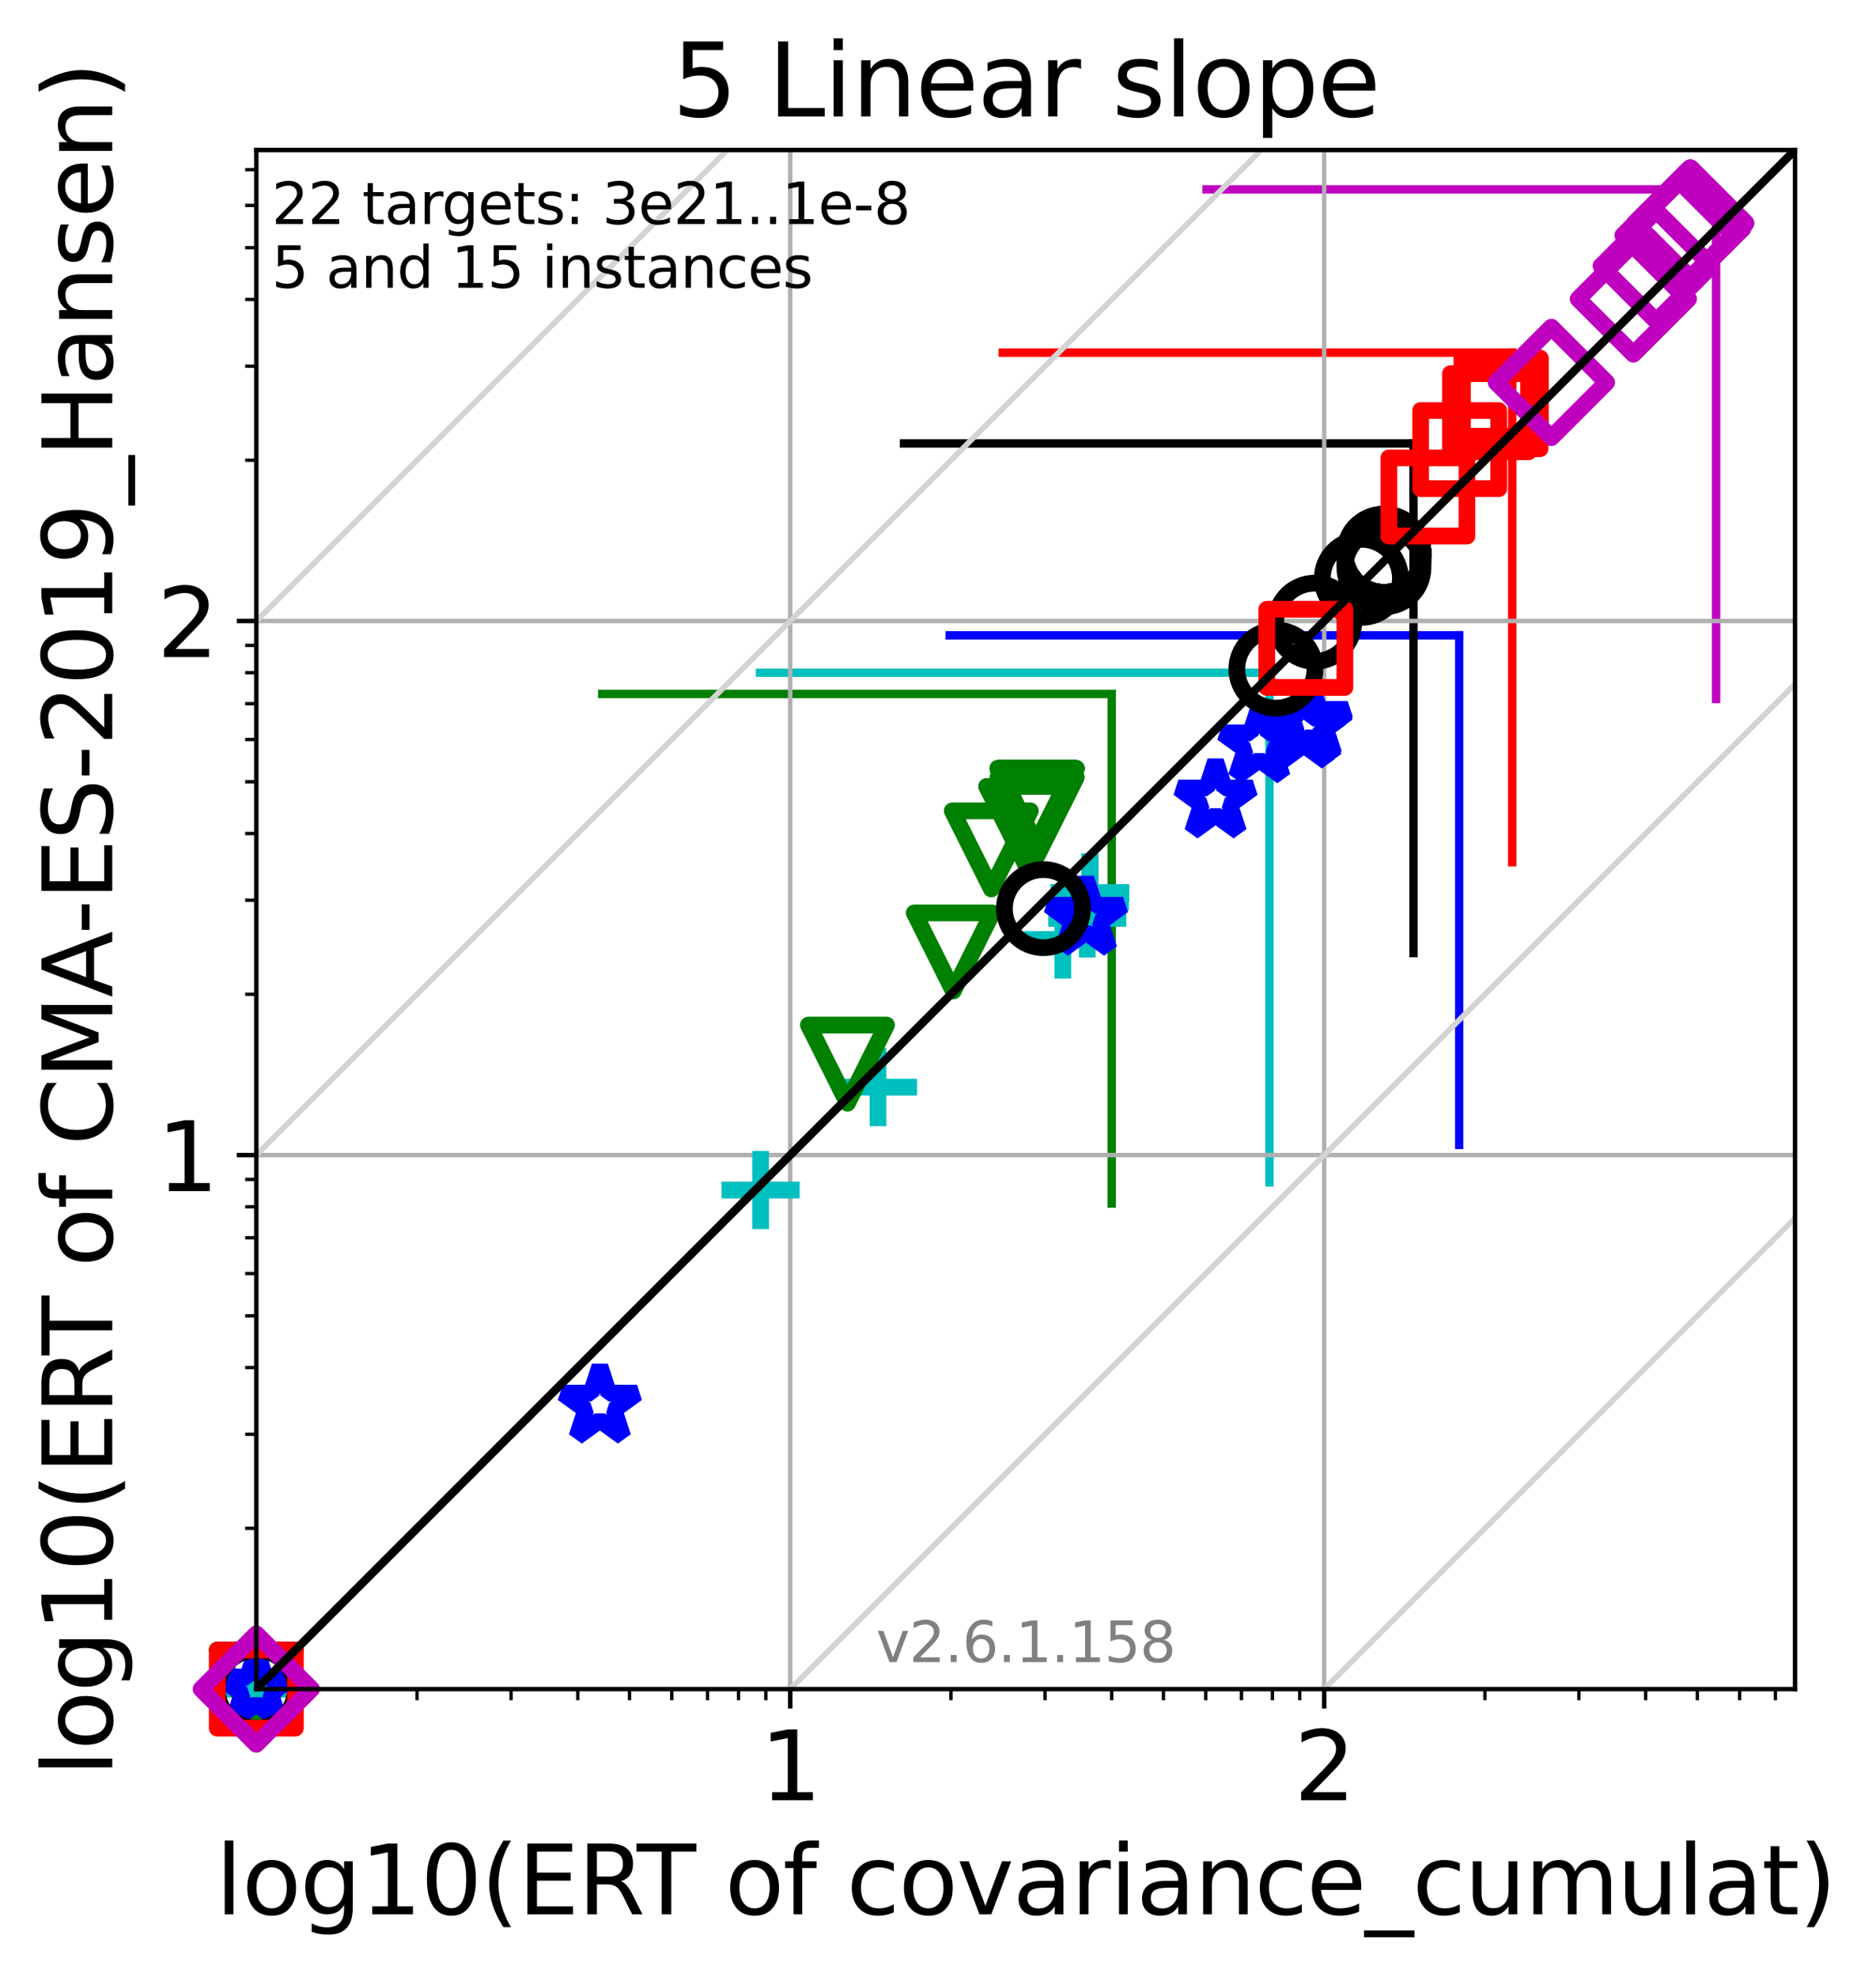 <?xml version="1.0" encoding="utf-8" standalone="no"?>
<!DOCTYPE svg PUBLIC "-//W3C//DTD SVG 1.1//EN"
  "http://www.w3.org/Graphics/SVG/1.1/DTD/svg11.dtd">
<svg xmlns:xlink="http://www.w3.org/1999/xlink" width="336.247pt" height="354.256pt" viewBox="0 0 336.247 354.256" xmlns="http://www.w3.org/2000/svg" version="1.1">
 <defs>
  <style type="text/css">*{stroke-linejoin: round; stroke-linecap: butt}</style>
 </defs>
 <g id="figure_1">
  <g id="patch_1">
   <path d="M 0 354.256 
L 336.247 354.256 
L 336.247 0 
L 0 0 
z
" style="fill: #ffffff"/>
  </g>
  <g id="axes_1">
   <g id="patch_2">
    <path d="M 45.942 302.677 
L 321.742 302.677 
L 321.742 26.877 
L 45.942 26.877 
z
" style="fill: #ffffff"/>
   </g>
   <g id="line2d_1">
    <path d="M 227.543 211.873 
L 227.543 120.553 
" clip-path="url(#p3254b3d21b)" style="fill: none; stroke: #00bfbf; stroke-width: 1.5; stroke-linecap: square"/>
   </g>
   <g id="line2d_2">
    <path d="M 136.223 120.553 
L 227.543 120.553 
" clip-path="url(#p3254b3d21b)" style="fill: none; stroke: #00bfbf; stroke-width: 1.5; stroke-linecap: square"/>
   </g>
   <g id="line2d_3">
    <path d="M 199.258 215.679 
L 199.258 124.359 
" clip-path="url(#p3254b3d21b)" style="fill: none; stroke: #008000; stroke-width: 1.5; stroke-linecap: square"/>
   </g>
   <g id="line2d_4">
    <path d="M 107.938 124.359 
L 199.258 124.359 
" clip-path="url(#p3254b3d21b)" style="fill: none; stroke: #008000; stroke-width: 1.5; stroke-linecap: square"/>
   </g>
   <g id="line2d_5">
    <path d="M 261.538 205.171 
L 261.538 113.85 
" clip-path="url(#p3254b3d21b)" style="fill: none; stroke: #0000ff; stroke-width: 1.5; stroke-linecap: square"/>
   </g>
   <g id="line2d_6">
    <path d="M 170.218 113.85 
L 261.538 113.85 
" clip-path="url(#p3254b3d21b)" style="fill: none; stroke: #0000ff; stroke-width: 1.5; stroke-linecap: square"/>
   </g>
   <g id="line2d_7">
    <path d="M 253.352 170.785 
L 253.352 79.465 
" clip-path="url(#p3254b3d21b)" style="fill: none; stroke: #000000; stroke-width: 1.5; stroke-linecap: square"/>
   </g>
   <g id="line2d_8">
    <path d="M 162.032 79.465 
L 253.352 79.465 
" clip-path="url(#p3254b3d21b)" style="fill: none; stroke: #000000; stroke-width: 1.5; stroke-linecap: square"/>
   </g>
   <g id="line2d_9">
    <path d="M 271.044 154.517 
L 271.044 63.197 
" clip-path="url(#p3254b3d21b)" style="fill: none; stroke: #ff0000; stroke-width: 1.5; stroke-linecap: square"/>
   </g>
   <g id="line2d_10">
    <path d="M 179.724 63.197 
L 271.044 63.197 
" clip-path="url(#p3254b3d21b)" style="fill: none; stroke: #ff0000; stroke-width: 1.5; stroke-linecap: square"/>
   </g>
   <g id="line2d_11">
    <path d="M 307.584 125.254 
L 307.584 33.934 
" clip-path="url(#p3254b3d21b)" style="fill: none; stroke: #bf00bf; stroke-width: 1.5; stroke-linecap: square"/>
   </g>
   <g id="line2d_12">
    <path d="M 216.263 33.934 
L 307.584 33.934 
" clip-path="url(#p3254b3d21b)" style="fill: none; stroke: #bf00bf; stroke-width: 1.5; stroke-linecap: square"/>
   </g>
   <g id="matplotlib.axis_1">
    <g id="xtick_1">
     <g id="line2d_13">
      <path d="M 141.641 302.677 
L 141.641 26.877 
" clip-path="url(#p3254b3d21b)" style="fill: none; stroke: #b0b0b0; stroke-width: 0.8; stroke-linecap: square"/>
     </g>
     <g id="line2d_14">
      <defs>
       <path id="m3e1d5e0144" d="M 0 0 
L 0 3.5 
" style="stroke: #000000; stroke-width: 0.8"/>
      </defs>
      <g>
       <use xlink:href="#m3e1d5e0144" x="141.641" y="302.677" style="stroke: #000000; stroke-width: 0.8"/>
      </g>
     </g>
     <g id="text_1">
      <!-- 1 -->
      <g transform="translate(136.233 322.595)scale(0.17 -0.17)">
       <defs>
        <path id="DejaVuSans-31" d="M 794 531 
L 1825 531 
L 1825 4091 
L 703 3866 
L 703 4441 
L 1819 4666 
L 2450 4666 
L 2450 531 
L 3481 531 
L 3481 0 
L 794 0 
L 794 531 
z
" transform="scale(0.016)"/>
       </defs>
       <use xlink:href="#DejaVuSans-31"/>
      </g>
     </g>
    </g>
    <g id="xtick_2">
     <g id="line2d_15">
      <path d="M 237.34 302.677 
L 237.34 26.877 
" clip-path="url(#p3254b3d21b)" style="fill: none; stroke: #b0b0b0; stroke-width: 0.8; stroke-linecap: square"/>
     </g>
     <g id="line2d_16">
      <g>
       <use xlink:href="#m3e1d5e0144" x="237.34" y="302.677" style="stroke: #000000; stroke-width: 0.8"/>
      </g>
     </g>
     <g id="text_2">
      <!-- 2 -->
      <g transform="translate(231.932 322.595)scale(0.17 -0.17)">
       <defs>
        <path id="DejaVuSans-32" d="M 1228 531 
L 3431 531 
L 3431 0 
L 469 0 
L 469 531 
Q 828 903 1448 1529 
Q 2069 2156 2228 2338 
Q 2531 2678 2651 2914 
Q 2772 3150 2772 3378 
Q 2772 3750 2511 3984 
Q 2250 4219 1831 4219 
Q 1534 4219 1204 4116 
Q 875 4013 500 3803 
L 500 4441 
Q 881 4594 1212 4672 
Q 1544 4750 1819 4750 
Q 2544 4750 2975 4387 
Q 3406 4025 3406 3419 
Q 3406 3131 3298 2873 
Q 3191 2616 2906 2266 
Q 2828 2175 2409 1742 
Q 1991 1309 1228 531 
z
" transform="scale(0.016)"/>
       </defs>
       <use xlink:href="#DejaVuSans-32"/>
      </g>
     </g>
    </g>
    <g id="xtick_3">
     <g id="line2d_17">
      <defs>
       <path id="mbfa989ca8d" d="M 0 0 
L 0 2 
" style="stroke: #000000; stroke-width: 0.6"/>
      </defs>
      <g>
       <use xlink:href="#mbfa989ca8d" x="74.75" y="302.677" style="stroke: #000000; stroke-width: 0.6"/>
      </g>
     </g>
    </g>
    <g id="xtick_4">
     <g id="line2d_18">
      <g>
       <use xlink:href="#mbfa989ca8d" x="91.602" y="302.677" style="stroke: #000000; stroke-width: 0.6"/>
      </g>
     </g>
    </g>
    <g id="xtick_5">
     <g id="line2d_19">
      <g>
       <use xlink:href="#mbfa989ca8d" x="103.559" y="302.677" style="stroke: #000000; stroke-width: 0.6"/>
      </g>
     </g>
    </g>
    <g id="xtick_6">
     <g id="line2d_20">
      <g>
       <use xlink:href="#mbfa989ca8d" x="112.833" y="302.677" style="stroke: #000000; stroke-width: 0.6"/>
      </g>
     </g>
    </g>
    <g id="xtick_7">
     <g id="line2d_21">
      <g>
       <use xlink:href="#mbfa989ca8d" x="120.41" y="302.677" style="stroke: #000000; stroke-width: 0.6"/>
      </g>
     </g>
    </g>
    <g id="xtick_8">
     <g id="line2d_22">
      <g>
       <use xlink:href="#mbfa989ca8d" x="126.817" y="302.677" style="stroke: #000000; stroke-width: 0.6"/>
      </g>
     </g>
    </g>
    <g id="xtick_9">
     <g id="line2d_23">
      <g>
       <use xlink:href="#mbfa989ca8d" x="132.367" y="302.677" style="stroke: #000000; stroke-width: 0.6"/>
      </g>
     </g>
    </g>
    <g id="xtick_10">
     <g id="line2d_24">
      <g>
       <use xlink:href="#mbfa989ca8d" x="137.262" y="302.677" style="stroke: #000000; stroke-width: 0.6"/>
      </g>
     </g>
    </g>
    <g id="xtick_11">
     <g id="line2d_25">
      <g>
       <use xlink:href="#mbfa989ca8d" x="170.449" y="302.677" style="stroke: #000000; stroke-width: 0.6"/>
      </g>
     </g>
    </g>
    <g id="xtick_12">
     <g id="line2d_26">
      <g>
       <use xlink:href="#mbfa989ca8d" x="187.301" y="302.677" style="stroke: #000000; stroke-width: 0.6"/>
      </g>
     </g>
    </g>
    <g id="xtick_13">
     <g id="line2d_27">
      <g>
       <use xlink:href="#mbfa989ca8d" x="199.258" y="302.677" style="stroke: #000000; stroke-width: 0.6"/>
      </g>
     </g>
    </g>
    <g id="xtick_14">
     <g id="line2d_28">
      <g>
       <use xlink:href="#mbfa989ca8d" x="208.532" y="302.677" style="stroke: #000000; stroke-width: 0.6"/>
      </g>
     </g>
    </g>
    <g id="xtick_15">
     <g id="line2d_29">
      <g>
       <use xlink:href="#mbfa989ca8d" x="216.11" y="302.677" style="stroke: #000000; stroke-width: 0.6"/>
      </g>
     </g>
    </g>
    <g id="xtick_16">
     <g id="line2d_30">
      <g>
       <use xlink:href="#mbfa989ca8d" x="222.516" y="302.677" style="stroke: #000000; stroke-width: 0.6"/>
      </g>
     </g>
    </g>
    <g id="xtick_17">
     <g id="line2d_31">
      <g>
       <use xlink:href="#mbfa989ca8d" x="228.066" y="302.677" style="stroke: #000000; stroke-width: 0.6"/>
      </g>
     </g>
    </g>
    <g id="xtick_18">
     <g id="line2d_32">
      <g>
       <use xlink:href="#mbfa989ca8d" x="232.961" y="302.677" style="stroke: #000000; stroke-width: 0.6"/>
      </g>
     </g>
    </g>
    <g id="xtick_19">
     <g id="line2d_33">
      <g>
       <use xlink:href="#mbfa989ca8d" x="266.149" y="302.677" style="stroke: #000000; stroke-width: 0.6"/>
      </g>
     </g>
    </g>
    <g id="xtick_20">
     <g id="line2d_34">
      <g>
       <use xlink:href="#mbfa989ca8d" x="283" y="302.677" style="stroke: #000000; stroke-width: 0.6"/>
      </g>
     </g>
    </g>
    <g id="xtick_21">
     <g id="line2d_35">
      <g>
       <use xlink:href="#mbfa989ca8d" x="294.957" y="302.677" style="stroke: #000000; stroke-width: 0.6"/>
      </g>
     </g>
    </g>
    <g id="xtick_22">
     <g id="line2d_36">
      <g>
       <use xlink:href="#mbfa989ca8d" x="304.231" y="302.677" style="stroke: #000000; stroke-width: 0.6"/>
      </g>
     </g>
    </g>
    <g id="xtick_23">
     <g id="line2d_37">
      <g>
       <use xlink:href="#mbfa989ca8d" x="311.809" y="302.677" style="stroke: #000000; stroke-width: 0.6"/>
      </g>
     </g>
    </g>
    <g id="xtick_24">
     <g id="line2d_38">
      <g>
       <use xlink:href="#mbfa989ca8d" x="318.216" y="302.677" style="stroke: #000000; stroke-width: 0.6"/>
      </g>
     </g>
    </g>
    <g id="text_3">
     <!-- log10(ERT of covariance_cumulat) -->
     <g transform="translate(38.637 343.047)scale(0.17 -0.17)">
      <defs>
       <path id="DejaVuSans-6c" d="M 603 4863 
L 1178 4863 
L 1178 0 
L 603 0 
L 603 4863 
z
" transform="scale(0.016)"/>
       <path id="DejaVuSans-6f" d="M 1959 3097 
Q 1497 3097 1228 2736 
Q 959 2375 959 1747 
Q 959 1119 1226 758 
Q 1494 397 1959 397 
Q 2419 397 2687 759 
Q 2956 1122 2956 1747 
Q 2956 2369 2687 2733 
Q 2419 3097 1959 3097 
z
M 1959 3584 
Q 2709 3584 3137 3096 
Q 3566 2609 3566 1747 
Q 3566 888 3137 398 
Q 2709 -91 1959 -91 
Q 1206 -91 779 398 
Q 353 888 353 1747 
Q 353 2609 779 3096 
Q 1206 3584 1959 3584 
z
" transform="scale(0.016)"/>
       <path id="DejaVuSans-67" d="M 2906 1791 
Q 2906 2416 2648 2759 
Q 2391 3103 1925 3103 
Q 1463 3103 1205 2759 
Q 947 2416 947 1791 
Q 947 1169 1205 825 
Q 1463 481 1925 481 
Q 2391 481 2648 825 
Q 2906 1169 2906 1791 
z
M 3481 434 
Q 3481 -459 3084 -895 
Q 2688 -1331 1869 -1331 
Q 1566 -1331 1297 -1286 
Q 1028 -1241 775 -1147 
L 775 -588 
Q 1028 -725 1275 -790 
Q 1522 -856 1778 -856 
Q 2344 -856 2625 -561 
Q 2906 -266 2906 331 
L 2906 616 
Q 2728 306 2450 153 
Q 2172 0 1784 0 
Q 1141 0 747 490 
Q 353 981 353 1791 
Q 353 2603 747 3093 
Q 1141 3584 1784 3584 
Q 2172 3584 2450 3431 
Q 2728 3278 2906 2969 
L 2906 3500 
L 3481 3500 
L 3481 434 
z
" transform="scale(0.016)"/>
       <path id="DejaVuSans-30" d="M 2034 4250 
Q 1547 4250 1301 3770 
Q 1056 3291 1056 2328 
Q 1056 1369 1301 889 
Q 1547 409 2034 409 
Q 2525 409 2770 889 
Q 3016 1369 3016 2328 
Q 3016 3291 2770 3770 
Q 2525 4250 2034 4250 
z
M 2034 4750 
Q 2819 4750 3233 4129 
Q 3647 3509 3647 2328 
Q 3647 1150 3233 529 
Q 2819 -91 2034 -91 
Q 1250 -91 836 529 
Q 422 1150 422 2328 
Q 422 3509 836 4129 
Q 1250 4750 2034 4750 
z
" transform="scale(0.016)"/>
       <path id="DejaVuSans-28" d="M 1984 4856 
Q 1566 4138 1362 3434 
Q 1159 2731 1159 2009 
Q 1159 1288 1364 580 
Q 1569 -128 1984 -844 
L 1484 -844 
Q 1016 -109 783 600 
Q 550 1309 550 2009 
Q 550 2706 781 3412 
Q 1013 4119 1484 4856 
L 1984 4856 
z
" transform="scale(0.016)"/>
       <path id="DejaVuSans-45" d="M 628 4666 
L 3578 4666 
L 3578 4134 
L 1259 4134 
L 1259 2753 
L 3481 2753 
L 3481 2222 
L 1259 2222 
L 1259 531 
L 3634 531 
L 3634 0 
L 628 0 
L 628 4666 
z
" transform="scale(0.016)"/>
       <path id="DejaVuSans-52" d="M 2841 2188 
Q 3044 2119 3236 1894 
Q 3428 1669 3622 1275 
L 4263 0 
L 3584 0 
L 2988 1197 
Q 2756 1666 2539 1819 
Q 2322 1972 1947 1972 
L 1259 1972 
L 1259 0 
L 628 0 
L 628 4666 
L 2053 4666 
Q 2853 4666 3247 4331 
Q 3641 3997 3641 3322 
Q 3641 2881 3436 2590 
Q 3231 2300 2841 2188 
z
M 1259 4147 
L 1259 2491 
L 2053 2491 
Q 2509 2491 2742 2702 
Q 2975 2913 2975 3322 
Q 2975 3731 2742 3939 
Q 2509 4147 2053 4147 
L 1259 4147 
z
" transform="scale(0.016)"/>
       <path id="DejaVuSans-54" d="M -19 4666 
L 3928 4666 
L 3928 4134 
L 2272 4134 
L 2272 0 
L 1638 0 
L 1638 4134 
L -19 4134 
L -19 4666 
z
" transform="scale(0.016)"/>
       <path id="DejaVuSans-20" transform="scale(0.016)"/>
       <path id="DejaVuSans-66" d="M 2375 4863 
L 2375 4384 
L 1825 4384 
Q 1516 4384 1395 4259 
Q 1275 4134 1275 3809 
L 1275 3500 
L 2222 3500 
L 2222 3053 
L 1275 3053 
L 1275 0 
L 697 0 
L 697 3053 
L 147 3053 
L 147 3500 
L 697 3500 
L 697 3744 
Q 697 4328 969 4595 
Q 1241 4863 1831 4863 
L 2375 4863 
z
" transform="scale(0.016)"/>
       <path id="DejaVuSans-63" d="M 3122 3366 
L 3122 2828 
Q 2878 2963 2633 3030 
Q 2388 3097 2138 3097 
Q 1578 3097 1268 2742 
Q 959 2388 959 1747 
Q 959 1106 1268 751 
Q 1578 397 2138 397 
Q 2388 397 2633 464 
Q 2878 531 3122 666 
L 3122 134 
Q 2881 22 2623 -34 
Q 2366 -91 2075 -91 
Q 1284 -91 818 406 
Q 353 903 353 1747 
Q 353 2603 823 3093 
Q 1294 3584 2113 3584 
Q 2378 3584 2631 3529 
Q 2884 3475 3122 3366 
z
" transform="scale(0.016)"/>
       <path id="DejaVuSans-76" d="M 191 3500 
L 800 3500 
L 1894 563 
L 2988 3500 
L 3597 3500 
L 2284 0 
L 1503 0 
L 191 3500 
z
" transform="scale(0.016)"/>
       <path id="DejaVuSans-61" d="M 2194 1759 
Q 1497 1759 1228 1600 
Q 959 1441 959 1056 
Q 959 750 1161 570 
Q 1363 391 1709 391 
Q 2188 391 2477 730 
Q 2766 1069 2766 1631 
L 2766 1759 
L 2194 1759 
z
M 3341 1997 
L 3341 0 
L 2766 0 
L 2766 531 
Q 2569 213 2275 61 
Q 1981 -91 1556 -91 
Q 1019 -91 701 211 
Q 384 513 384 1019 
Q 384 1609 779 1909 
Q 1175 2209 1959 2209 
L 2766 2209 
L 2766 2266 
Q 2766 2663 2505 2880 
Q 2244 3097 1772 3097 
Q 1472 3097 1187 3025 
Q 903 2953 641 2809 
L 641 3341 
Q 956 3463 1253 3523 
Q 1550 3584 1831 3584 
Q 2591 3584 2966 3190 
Q 3341 2797 3341 1997 
z
" transform="scale(0.016)"/>
       <path id="DejaVuSans-72" d="M 2631 2963 
Q 2534 3019 2420 3045 
Q 2306 3072 2169 3072 
Q 1681 3072 1420 2755 
Q 1159 2438 1159 1844 
L 1159 0 
L 581 0 
L 581 3500 
L 1159 3500 
L 1159 2956 
Q 1341 3275 1631 3429 
Q 1922 3584 2338 3584 
Q 2397 3584 2469 3576 
Q 2541 3569 2628 3553 
L 2631 2963 
z
" transform="scale(0.016)"/>
       <path id="DejaVuSans-69" d="M 603 3500 
L 1178 3500 
L 1178 0 
L 603 0 
L 603 3500 
z
M 603 4863 
L 1178 4863 
L 1178 4134 
L 603 4134 
L 603 4863 
z
" transform="scale(0.016)"/>
       <path id="DejaVuSans-6e" d="M 3513 2113 
L 3513 0 
L 2938 0 
L 2938 2094 
Q 2938 2591 2744 2837 
Q 2550 3084 2163 3084 
Q 1697 3084 1428 2787 
Q 1159 2491 1159 1978 
L 1159 0 
L 581 0 
L 581 3500 
L 1159 3500 
L 1159 2956 
Q 1366 3272 1645 3428 
Q 1925 3584 2291 3584 
Q 2894 3584 3203 3211 
Q 3513 2838 3513 2113 
z
" transform="scale(0.016)"/>
       <path id="DejaVuSans-65" d="M 3597 1894 
L 3597 1613 
L 953 1613 
Q 991 1019 1311 708 
Q 1631 397 2203 397 
Q 2534 397 2845 478 
Q 3156 559 3463 722 
L 3463 178 
Q 3153 47 2828 -22 
Q 2503 -91 2169 -91 
Q 1331 -91 842 396 
Q 353 884 353 1716 
Q 353 2575 817 3079 
Q 1281 3584 2069 3584 
Q 2775 3584 3186 3129 
Q 3597 2675 3597 1894 
z
M 3022 2063 
Q 3016 2534 2758 2815 
Q 2500 3097 2075 3097 
Q 1594 3097 1305 2825 
Q 1016 2553 972 2059 
L 3022 2063 
z
" transform="scale(0.016)"/>
       <path id="DejaVuSans-5f" d="M 3263 -1063 
L 3263 -1509 
L -63 -1509 
L -63 -1063 
L 3263 -1063 
z
" transform="scale(0.016)"/>
       <path id="DejaVuSans-75" d="M 544 1381 
L 544 3500 
L 1119 3500 
L 1119 1403 
Q 1119 906 1312 657 
Q 1506 409 1894 409 
Q 2359 409 2629 706 
Q 2900 1003 2900 1516 
L 2900 3500 
L 3475 3500 
L 3475 0 
L 2900 0 
L 2900 538 
Q 2691 219 2414 64 
Q 2138 -91 1772 -91 
Q 1169 -91 856 284 
Q 544 659 544 1381 
z
M 1991 3584 
L 1991 3584 
z
" transform="scale(0.016)"/>
       <path id="DejaVuSans-6d" d="M 3328 2828 
Q 3544 3216 3844 3400 
Q 4144 3584 4550 3584 
Q 5097 3584 5394 3201 
Q 5691 2819 5691 2113 
L 5691 0 
L 5113 0 
L 5113 2094 
Q 5113 2597 4934 2840 
Q 4756 3084 4391 3084 
Q 3944 3084 3684 2787 
Q 3425 2491 3425 1978 
L 3425 0 
L 2847 0 
L 2847 2094 
Q 2847 2600 2669 2842 
Q 2491 3084 2119 3084 
Q 1678 3084 1418 2786 
Q 1159 2488 1159 1978 
L 1159 0 
L 581 0 
L 581 3500 
L 1159 3500 
L 1159 2956 
Q 1356 3278 1631 3431 
Q 1906 3584 2284 3584 
Q 2666 3584 2933 3390 
Q 3200 3197 3328 2828 
z
" transform="scale(0.016)"/>
       <path id="DejaVuSans-74" d="M 1172 4494 
L 1172 3500 
L 2356 3500 
L 2356 3053 
L 1172 3053 
L 1172 1153 
Q 1172 725 1289 603 
Q 1406 481 1766 481 
L 2356 481 
L 2356 0 
L 1766 0 
Q 1100 0 847 248 
Q 594 497 594 1153 
L 594 3053 
L 172 3053 
L 172 3500 
L 594 3500 
L 594 4494 
L 1172 4494 
z
" transform="scale(0.016)"/>
       <path id="DejaVuSans-29" d="M 513 4856 
L 1013 4856 
Q 1481 4119 1714 3412 
Q 1947 2706 1947 2009 
Q 1947 1309 1714 600 
Q 1481 -109 1013 -844 
L 513 -844 
Q 928 -128 1133 580 
Q 1338 1288 1338 2009 
Q 1338 2731 1133 3434 
Q 928 4138 513 4856 
z
" transform="scale(0.016)"/>
      </defs>
      <use xlink:href="#DejaVuSans-6c"/>
      <use xlink:href="#DejaVuSans-6f" x="27.783"/>
      <use xlink:href="#DejaVuSans-67" x="88.965"/>
      <use xlink:href="#DejaVuSans-31" x="152.441"/>
      <use xlink:href="#DejaVuSans-30" x="216.064"/>
      <use xlink:href="#DejaVuSans-28" x="279.688"/>
      <use xlink:href="#DejaVuSans-45" x="318.701"/>
      <use xlink:href="#DejaVuSans-52" x="381.885"/>
      <use xlink:href="#DejaVuSans-54" x="444.117"/>
      <use xlink:href="#DejaVuSans-20" x="505.201"/>
      <use xlink:href="#DejaVuSans-6f" x="536.988"/>
      <use xlink:href="#DejaVuSans-66" x="598.17"/>
      <use xlink:href="#DejaVuSans-20" x="633.375"/>
      <use xlink:href="#DejaVuSans-63" x="665.162"/>
      <use xlink:href="#DejaVuSans-6f" x="720.143"/>
      <use xlink:href="#DejaVuSans-76" x="781.324"/>
      <use xlink:href="#DejaVuSans-61" x="840.504"/>
      <use xlink:href="#DejaVuSans-72" x="901.783"/>
      <use xlink:href="#DejaVuSans-69" x="942.896"/>
      <use xlink:href="#DejaVuSans-61" x="970.68"/>
      <use xlink:href="#DejaVuSans-6e" x="1031.959"/>
      <use xlink:href="#DejaVuSans-63" x="1095.338"/>
      <use xlink:href="#DejaVuSans-65" x="1150.318"/>
      <use xlink:href="#DejaVuSans-5f" x="1211.842"/>
      <use xlink:href="#DejaVuSans-63" x="1261.842"/>
      <use xlink:href="#DejaVuSans-75" x="1316.822"/>
      <use xlink:href="#DejaVuSans-6d" x="1380.201"/>
      <use xlink:href="#DejaVuSans-75" x="1477.613"/>
      <use xlink:href="#DejaVuSans-6c" x="1540.992"/>
      <use xlink:href="#DejaVuSans-61" x="1568.775"/>
      <use xlink:href="#DejaVuSans-74" x="1630.055"/>
      <use xlink:href="#DejaVuSans-29" x="1669.264"/>
     </g>
    </g>
   </g>
   <g id="matplotlib.axis_2">
    <g id="ytick_1">
     <g id="line2d_39">
      <path d="M 45.942 206.978 
L 321.742 206.978 
" clip-path="url(#p3254b3d21b)" style="fill: none; stroke: #b0b0b0; stroke-width: 0.8; stroke-linecap: square"/>
     </g>
     <g id="line2d_40">
      <defs>
       <path id="m57d8dc4ee9" d="M 0 0 
L -3.5 0 
" style="stroke: #000000; stroke-width: 0.8"/>
      </defs>
      <g>
       <use xlink:href="#m57d8dc4ee9" x="45.942" y="206.978" style="stroke: #000000; stroke-width: 0.8"/>
      </g>
     </g>
     <g id="text_4">
      <!-- 1 -->
      <g transform="translate(28.126 213.437)scale(0.17 -0.17)">
       <use xlink:href="#DejaVuSans-31"/>
      </g>
     </g>
    </g>
    <g id="ytick_2">
     <g id="line2d_41">
      <path d="M 45.942 111.279 
L 321.742 111.279 
" clip-path="url(#p3254b3d21b)" style="fill: none; stroke: #b0b0b0; stroke-width: 0.8; stroke-linecap: square"/>
     </g>
     <g id="line2d_42">
      <g>
       <use xlink:href="#m57d8dc4ee9" x="45.942" y="111.279" style="stroke: #000000; stroke-width: 0.8"/>
      </g>
     </g>
     <g id="text_5">
      <!-- 2 -->
      <g transform="translate(28.126 117.737)scale(0.17 -0.17)">
       <use xlink:href="#DejaVuSans-32"/>
      </g>
     </g>
    </g>
    <g id="ytick_3">
     <g id="line2d_43">
      <defs>
       <path id="m3f809bef96" d="M 0 0 
L -2 0 
" style="stroke: #000000; stroke-width: 0.6"/>
      </defs>
      <g>
       <use xlink:href="#m3f809bef96" x="45.942" y="273.869" style="stroke: #000000; stroke-width: 0.6"/>
      </g>
     </g>
    </g>
    <g id="ytick_4">
     <g id="line2d_44">
      <g>
       <use xlink:href="#m3f809bef96" x="45.942" y="257.017" style="stroke: #000000; stroke-width: 0.6"/>
      </g>
     </g>
    </g>
    <g id="ytick_5">
     <g id="line2d_45">
      <g>
       <use xlink:href="#m3f809bef96" x="45.942" y="245.061" style="stroke: #000000; stroke-width: 0.6"/>
      </g>
     </g>
    </g>
    <g id="ytick_6">
     <g id="line2d_46">
      <g>
       <use xlink:href="#m3f809bef96" x="45.942" y="235.786" style="stroke: #000000; stroke-width: 0.6"/>
      </g>
     </g>
    </g>
    <g id="ytick_7">
     <g id="line2d_47">
      <g>
       <use xlink:href="#m3f809bef96" x="45.942" y="228.209" style="stroke: #000000; stroke-width: 0.6"/>
      </g>
     </g>
    </g>
    <g id="ytick_8">
     <g id="line2d_48">
      <g>
       <use xlink:href="#m3f809bef96" x="45.942" y="221.802" style="stroke: #000000; stroke-width: 0.6"/>
      </g>
     </g>
    </g>
    <g id="ytick_9">
     <g id="line2d_49">
      <g>
       <use xlink:href="#m3f809bef96" x="45.942" y="216.252" style="stroke: #000000; stroke-width: 0.6"/>
      </g>
     </g>
    </g>
    <g id="ytick_10">
     <g id="line2d_50">
      <g>
       <use xlink:href="#m3f809bef96" x="45.942" y="211.357" style="stroke: #000000; stroke-width: 0.6"/>
      </g>
     </g>
    </g>
    <g id="ytick_11">
     <g id="line2d_51">
      <g>
       <use xlink:href="#m3f809bef96" x="45.942" y="178.17" style="stroke: #000000; stroke-width: 0.6"/>
      </g>
     </g>
    </g>
    <g id="ytick_12">
     <g id="line2d_52">
      <g>
       <use xlink:href="#m3f809bef96" x="45.942" y="161.318" style="stroke: #000000; stroke-width: 0.6"/>
      </g>
     </g>
    </g>
    <g id="ytick_13">
     <g id="line2d_53">
      <g>
       <use xlink:href="#m3f809bef96" x="45.942" y="149.361" style="stroke: #000000; stroke-width: 0.6"/>
      </g>
     </g>
    </g>
    <g id="ytick_14">
     <g id="line2d_54">
      <g>
       <use xlink:href="#m3f809bef96" x="45.942" y="140.087" style="stroke: #000000; stroke-width: 0.6"/>
      </g>
     </g>
    </g>
    <g id="ytick_15">
     <g id="line2d_55">
      <g>
       <use xlink:href="#m3f809bef96" x="45.942" y="132.509" style="stroke: #000000; stroke-width: 0.6"/>
      </g>
     </g>
    </g>
    <g id="ytick_16">
     <g id="line2d_56">
      <g>
       <use xlink:href="#m3f809bef96" x="45.942" y="126.103" style="stroke: #000000; stroke-width: 0.6"/>
      </g>
     </g>
    </g>
    <g id="ytick_17">
     <g id="line2d_57">
      <g>
       <use xlink:href="#m3f809bef96" x="45.942" y="120.553" style="stroke: #000000; stroke-width: 0.6"/>
      </g>
     </g>
    </g>
    <g id="ytick_18">
     <g id="line2d_58">
      <g>
       <use xlink:href="#m3f809bef96" x="45.942" y="115.658" style="stroke: #000000; stroke-width: 0.6"/>
      </g>
     </g>
    </g>
    <g id="ytick_19">
     <g id="line2d_59">
      <g>
       <use xlink:href="#m3f809bef96" x="45.942" y="82.47" style="stroke: #000000; stroke-width: 0.6"/>
      </g>
     </g>
    </g>
    <g id="ytick_20">
     <g id="line2d_60">
      <g>
       <use xlink:href="#m3f809bef96" x="45.942" y="65.619" style="stroke: #000000; stroke-width: 0.6"/>
      </g>
     </g>
    </g>
    <g id="ytick_21">
     <g id="line2d_61">
      <g>
       <use xlink:href="#m3f809bef96" x="45.942" y="53.662" style="stroke: #000000; stroke-width: 0.6"/>
      </g>
     </g>
    </g>
    <g id="ytick_22">
     <g id="line2d_62">
      <g>
       <use xlink:href="#m3f809bef96" x="45.942" y="44.388" style="stroke: #000000; stroke-width: 0.6"/>
      </g>
     </g>
    </g>
    <g id="ytick_23">
     <g id="line2d_63">
      <g>
       <use xlink:href="#m3f809bef96" x="45.942" y="36.81" style="stroke: #000000; stroke-width: 0.6"/>
      </g>
     </g>
    </g>
    <g id="ytick_24">
     <g id="line2d_64">
      <g>
       <use xlink:href="#m3f809bef96" x="45.942" y="30.403" style="stroke: #000000; stroke-width: 0.6"/>
      </g>
     </g>
    </g>
    <g id="text_6">
     <!-- log10(ERT of CMA-ES-2019_Hansen) -->
     <g transform="translate(20.117 318.342)rotate(-90)scale(0.17 -0.17)">
      <defs>
       <path id="DejaVuSans-43" d="M 4122 4306 
L 4122 3641 
Q 3803 3938 3442 4084 
Q 3081 4231 2675 4231 
Q 1875 4231 1450 3742 
Q 1025 3253 1025 2328 
Q 1025 1406 1450 917 
Q 1875 428 2675 428 
Q 3081 428 3442 575 
Q 3803 722 4122 1019 
L 4122 359 
Q 3791 134 3420 21 
Q 3050 -91 2638 -91 
Q 1578 -91 968 557 
Q 359 1206 359 2328 
Q 359 3453 968 4101 
Q 1578 4750 2638 4750 
Q 3056 4750 3426 4639 
Q 3797 4528 4122 4306 
z
" transform="scale(0.016)"/>
       <path id="DejaVuSans-4d" d="M 628 4666 
L 1569 4666 
L 2759 1491 
L 3956 4666 
L 4897 4666 
L 4897 0 
L 4281 0 
L 4281 4097 
L 3078 897 
L 2444 897 
L 1241 4097 
L 1241 0 
L 628 0 
L 628 4666 
z
" transform="scale(0.016)"/>
       <path id="DejaVuSans-41" d="M 2188 4044 
L 1331 1722 
L 3047 1722 
L 2188 4044 
z
M 1831 4666 
L 2547 4666 
L 4325 0 
L 3669 0 
L 3244 1197 
L 1141 1197 
L 716 0 
L 50 0 
L 1831 4666 
z
" transform="scale(0.016)"/>
       <path id="DejaVuSans-2d" d="M 313 2009 
L 1997 2009 
L 1997 1497 
L 313 1497 
L 313 2009 
z
" transform="scale(0.016)"/>
       <path id="DejaVuSans-53" d="M 3425 4513 
L 3425 3897 
Q 3066 4069 2747 4153 
Q 2428 4238 2131 4238 
Q 1616 4238 1336 4038 
Q 1056 3838 1056 3469 
Q 1056 3159 1242 3001 
Q 1428 2844 1947 2747 
L 2328 2669 
Q 3034 2534 3370 2195 
Q 3706 1856 3706 1288 
Q 3706 609 3251 259 
Q 2797 -91 1919 -91 
Q 1588 -91 1214 -16 
Q 841 59 441 206 
L 441 856 
Q 825 641 1194 531 
Q 1563 422 1919 422 
Q 2459 422 2753 634 
Q 3047 847 3047 1241 
Q 3047 1584 2836 1778 
Q 2625 1972 2144 2069 
L 1759 2144 
Q 1053 2284 737 2584 
Q 422 2884 422 3419 
Q 422 4038 858 4394 
Q 1294 4750 2059 4750 
Q 2388 4750 2728 4690 
Q 3069 4631 3425 4513 
z
" transform="scale(0.016)"/>
       <path id="DejaVuSans-39" d="M 703 97 
L 703 672 
Q 941 559 1184 500 
Q 1428 441 1663 441 
Q 2288 441 2617 861 
Q 2947 1281 2994 2138 
Q 2813 1869 2534 1725 
Q 2256 1581 1919 1581 
Q 1219 1581 811 2004 
Q 403 2428 403 3163 
Q 403 3881 828 4315 
Q 1253 4750 1959 4750 
Q 2769 4750 3195 4129 
Q 3622 3509 3622 2328 
Q 3622 1225 3098 567 
Q 2575 -91 1691 -91 
Q 1453 -91 1209 -44 
Q 966 3 703 97 
z
M 1959 2075 
Q 2384 2075 2632 2365 
Q 2881 2656 2881 3163 
Q 2881 3666 2632 3958 
Q 2384 4250 1959 4250 
Q 1534 4250 1286 3958 
Q 1038 3666 1038 3163 
Q 1038 2656 1286 2365 
Q 1534 2075 1959 2075 
z
" transform="scale(0.016)"/>
       <path id="DejaVuSans-48" d="M 628 4666 
L 1259 4666 
L 1259 2753 
L 3553 2753 
L 3553 4666 
L 4184 4666 
L 4184 0 
L 3553 0 
L 3553 2222 
L 1259 2222 
L 1259 0 
L 628 0 
L 628 4666 
z
" transform="scale(0.016)"/>
       <path id="DejaVuSans-73" d="M 2834 3397 
L 2834 2853 
Q 2591 2978 2328 3040 
Q 2066 3103 1784 3103 
Q 1356 3103 1142 2972 
Q 928 2841 928 2578 
Q 928 2378 1081 2264 
Q 1234 2150 1697 2047 
L 1894 2003 
Q 2506 1872 2764 1633 
Q 3022 1394 3022 966 
Q 3022 478 2636 193 
Q 2250 -91 1575 -91 
Q 1294 -91 989 -36 
Q 684 19 347 128 
L 347 722 
Q 666 556 975 473 
Q 1284 391 1588 391 
Q 1994 391 2212 530 
Q 2431 669 2431 922 
Q 2431 1156 2273 1281 
Q 2116 1406 1581 1522 
L 1381 1569 
Q 847 1681 609 1914 
Q 372 2147 372 2553 
Q 372 3047 722 3315 
Q 1072 3584 1716 3584 
Q 2034 3584 2315 3537 
Q 2597 3491 2834 3397 
z
" transform="scale(0.016)"/>
      </defs>
      <use xlink:href="#DejaVuSans-6c"/>
      <use xlink:href="#DejaVuSans-6f" x="27.783"/>
      <use xlink:href="#DejaVuSans-67" x="88.965"/>
      <use xlink:href="#DejaVuSans-31" x="152.441"/>
      <use xlink:href="#DejaVuSans-30" x="216.064"/>
      <use xlink:href="#DejaVuSans-28" x="279.688"/>
      <use xlink:href="#DejaVuSans-45" x="318.701"/>
      <use xlink:href="#DejaVuSans-52" x="381.885"/>
      <use xlink:href="#DejaVuSans-54" x="444.117"/>
      <use xlink:href="#DejaVuSans-20" x="505.201"/>
      <use xlink:href="#DejaVuSans-6f" x="536.988"/>
      <use xlink:href="#DejaVuSans-66" x="598.17"/>
      <use xlink:href="#DejaVuSans-20" x="633.375"/>
      <use xlink:href="#DejaVuSans-43" x="665.162"/>
      <use xlink:href="#DejaVuSans-4d" x="734.986"/>
      <use xlink:href="#DejaVuSans-41" x="821.266"/>
      <use xlink:href="#DejaVuSans-2d" x="887.424"/>
      <use xlink:href="#DejaVuSans-45" x="923.508"/>
      <use xlink:href="#DejaVuSans-53" x="986.691"/>
      <use xlink:href="#DejaVuSans-2d" x="1050.168"/>
      <use xlink:href="#DejaVuSans-32" x="1086.252"/>
      <use xlink:href="#DejaVuSans-30" x="1149.875"/>
      <use xlink:href="#DejaVuSans-31" x="1213.498"/>
      <use xlink:href="#DejaVuSans-39" x="1277.121"/>
      <use xlink:href="#DejaVuSans-5f" x="1340.744"/>
      <use xlink:href="#DejaVuSans-48" x="1390.744"/>
      <use xlink:href="#DejaVuSans-61" x="1465.939"/>
      <use xlink:href="#DejaVuSans-6e" x="1527.219"/>
      <use xlink:href="#DejaVuSans-73" x="1590.598"/>
      <use xlink:href="#DejaVuSans-65" x="1642.697"/>
      <use xlink:href="#DejaVuSans-6e" x="1704.221"/>
      <use xlink:href="#DejaVuSans-29" x="1767.6"/>
     </g>
    </g>
   </g>
   <g id="line2d_65">
    <defs>
     <path id="m10c609e588" d="M -7 0 
L 7 0 
M 0 7 
L 0 -7 
" style="stroke: #00bfbf; stroke-width: 3"/>
    </defs>
    <g>
     <use xlink:href="#m10c609e588" x="45.942" y="302.677" style="fill-opacity: 0; stroke: #00bfbf; stroke-width: 3"/>
     <use xlink:href="#m10c609e588" x="45.942" y="302.677" style="fill-opacity: 0; stroke: #00bfbf; stroke-width: 3"/>
     <use xlink:href="#m10c609e588" x="136.328" y="213.246" style="fill-opacity: 0; stroke: #00bfbf; stroke-width: 3"/>
     <use xlink:href="#m10c609e588" x="157.37" y="194.814" style="fill-opacity: 0; stroke: #00bfbf; stroke-width: 3"/>
     <use xlink:href="#m10c609e588" x="190.5" y="168.345" style="fill-opacity: 0; stroke: #00bfbf; stroke-width: 3"/>
     <use xlink:href="#m10c609e588" x="194.879" y="164.583" style="fill-opacity: 0; stroke: #00bfbf; stroke-width: 3"/>
     <use xlink:href="#m10c609e588" x="195.338" y="161.689" style="fill-opacity: 0; stroke: #00bfbf; stroke-width: 3"/>
     <use xlink:href="#m10c609e588" x="195.338" y="160.044" style="fill-opacity: 0; stroke: #00bfbf; stroke-width: 3"/>
     <use xlink:href="#m10c609e588" x="195.338" y="160.044" style="fill-opacity: 0; stroke: #00bfbf; stroke-width: 3"/>
     <use xlink:href="#m10c609e588" x="195.338" y="160.044" style="fill-opacity: 0; stroke: #00bfbf; stroke-width: 3"/>
     <use xlink:href="#m10c609e588" x="195.338" y="160.044" style="fill-opacity: 0; stroke: #00bfbf; stroke-width: 3"/>
     <use xlink:href="#m10c609e588" x="195.338" y="160.044" style="fill-opacity: 0; stroke: #00bfbf; stroke-width: 3"/>
     <use xlink:href="#m10c609e588" x="195.338" y="160.044" style="fill-opacity: 0; stroke: #00bfbf; stroke-width: 3"/>
     <use xlink:href="#m10c609e588" x="195.338" y="160.044" style="fill-opacity: 0; stroke: #00bfbf; stroke-width: 3"/>
     <use xlink:href="#m10c609e588" x="195.338" y="160.044" style="fill-opacity: 0; stroke: #00bfbf; stroke-width: 3"/>
     <use xlink:href="#m10c609e588" x="195.338" y="160.044" style="fill-opacity: 0; stroke: #00bfbf; stroke-width: 3"/>
     <use xlink:href="#m10c609e588" x="195.338" y="160.044" style="fill-opacity: 0; stroke: #00bfbf; stroke-width: 3"/>
     <use xlink:href="#m10c609e588" x="195.338" y="160.044" style="fill-opacity: 0; stroke: #00bfbf; stroke-width: 3"/>
     <use xlink:href="#m10c609e588" x="195.338" y="160.044" style="fill-opacity: 0; stroke: #00bfbf; stroke-width: 3"/>
     <use xlink:href="#m10c609e588" x="195.338" y="160.044" style="fill-opacity: 0; stroke: #00bfbf; stroke-width: 3"/>
     <use xlink:href="#m10c609e588" x="195.338" y="160.044" style="fill-opacity: 0; stroke: #00bfbf; stroke-width: 3"/>
     <use xlink:href="#m10c609e588" x="195.338" y="160.044" style="fill-opacity: 0; stroke: #00bfbf; stroke-width: 3"/>
    </g>
   </g>
   <g id="line2d_66">
    <defs>
     <path id="m5cea1812d2" d="M -0 7 
L 7 -7 
L -7 -7 
z
" style="stroke: #008000; stroke-width: 3; stroke-linejoin: miter"/>
    </defs>
    <g>
     <use xlink:href="#m5cea1812d2" x="45.942" y="302.677" style="fill-opacity: 0; stroke: #008000; stroke-width: 3; stroke-linejoin: miter"/>
     <use xlink:href="#m5cea1812d2" x="45.942" y="302.677" style="fill-opacity: 0; stroke: #008000; stroke-width: 3; stroke-linejoin: miter"/>
     <use xlink:href="#m5cea1812d2" x="151.901" y="190.684" style="fill-opacity: 0; stroke: #008000; stroke-width: 3; stroke-linejoin: miter"/>
     <use xlink:href="#m5cea1812d2" x="170.863" y="170.592" style="fill-opacity: 0; stroke: #008000; stroke-width: 3; stroke-linejoin: miter"/>
     <use xlink:href="#m5cea1812d2" x="177.679" y="152.303" style="fill-opacity: 0; stroke: #008000; stroke-width: 3; stroke-linejoin: miter"/>
     <use xlink:href="#m5cea1812d2" x="183.836" y="147.931" style="fill-opacity: 0; stroke: #008000; stroke-width: 3; stroke-linejoin: miter"/>
     <use xlink:href="#m5cea1812d2" x="185.892" y="146.291" style="fill-opacity: 0; stroke: #008000; stroke-width: 3; stroke-linejoin: miter"/>
     <use xlink:href="#m5cea1812d2" x="185.892" y="146.291" style="fill-opacity: 0; stroke: #008000; stroke-width: 3; stroke-linejoin: miter"/>
     <use xlink:href="#m5cea1812d2" x="185.892" y="144.713" style="fill-opacity: 0; stroke: #008000; stroke-width: 3; stroke-linejoin: miter"/>
     <use xlink:href="#m5cea1812d2" x="185.892" y="144.713" style="fill-opacity: 0; stroke: #008000; stroke-width: 3; stroke-linejoin: miter"/>
     <use xlink:href="#m5cea1812d2" x="185.892" y="144.713" style="fill-opacity: 0; stroke: #008000; stroke-width: 3; stroke-linejoin: miter"/>
     <use xlink:href="#m5cea1812d2" x="185.892" y="144.713" style="fill-opacity: 0; stroke: #008000; stroke-width: 3; stroke-linejoin: miter"/>
     <use xlink:href="#m5cea1812d2" x="185.892" y="144.713" style="fill-opacity: 0; stroke: #008000; stroke-width: 3; stroke-linejoin: miter"/>
     <use xlink:href="#m5cea1812d2" x="185.892" y="144.713" style="fill-opacity: 0; stroke: #008000; stroke-width: 3; stroke-linejoin: miter"/>
     <use xlink:href="#m5cea1812d2" x="185.892" y="144.713" style="fill-opacity: 0; stroke: #008000; stroke-width: 3; stroke-linejoin: miter"/>
     <use xlink:href="#m5cea1812d2" x="185.892" y="144.713" style="fill-opacity: 0; stroke: #008000; stroke-width: 3; stroke-linejoin: miter"/>
     <use xlink:href="#m5cea1812d2" x="185.892" y="144.713" style="fill-opacity: 0; stroke: #008000; stroke-width: 3; stroke-linejoin: miter"/>
     <use xlink:href="#m5cea1812d2" x="185.892" y="144.713" style="fill-opacity: 0; stroke: #008000; stroke-width: 3; stroke-linejoin: miter"/>
     <use xlink:href="#m5cea1812d2" x="185.892" y="144.713" style="fill-opacity: 0; stroke: #008000; stroke-width: 3; stroke-linejoin: miter"/>
     <use xlink:href="#m5cea1812d2" x="185.892" y="144.713" style="fill-opacity: 0; stroke: #008000; stroke-width: 3; stroke-linejoin: miter"/>
     <use xlink:href="#m5cea1812d2" x="185.892" y="144.713" style="fill-opacity: 0; stroke: #008000; stroke-width: 3; stroke-linejoin: miter"/>
     <use xlink:href="#m5cea1812d2" x="185.892" y="144.713" style="fill-opacity: 0; stroke: #008000; stroke-width: 3; stroke-linejoin: miter"/>
    </g>
   </g>
   <g id="line2d_67">
    <defs>
     <path id="mbf08d3f4a7" d="M 0 -7 
L -1.572 -2.163 
L -6.657 -2.163 
L -2.543 0.826 
L -4.114 5.663 
L -0 2.674 
L 4.114 5.663 
L 2.543 0.826 
L 6.657 -2.163 
L 1.572 -2.163 
z
" style="stroke: #0000ff; stroke-width: 3; stroke-linejoin: bevel"/>
    </defs>
    <g>
     <use xlink:href="#mbf08d3f4a7" x="45.942" y="302.677" style="fill-opacity: 0; stroke: #0000ff; stroke-width: 3; stroke-linejoin: bevel"/>
     <use xlink:href="#mbf08d3f4a7" x="107.52" y="251.815" style="fill-opacity: 0; stroke: #0000ff; stroke-width: 3; stroke-linejoin: bevel"/>
     <use xlink:href="#mbf08d3f4a7" x="194.647" y="164.384" style="fill-opacity: 0; stroke: #0000ff; stroke-width: 3; stroke-linejoin: bevel"/>
     <use xlink:href="#mbf08d3f4a7" x="217.873" y="143.372" style="fill-opacity: 0; stroke: #0000ff; stroke-width: 3; stroke-linejoin: bevel"/>
     <use xlink:href="#mbf08d3f4a7" x="225.715" y="133.491" style="fill-opacity: 0; stroke: #0000ff; stroke-width: 3; stroke-linejoin: bevel"/>
     <use xlink:href="#mbf08d3f4a7" x="233.694" y="130.835" style="fill-opacity: 0; stroke: #0000ff; stroke-width: 3; stroke-linejoin: bevel"/>
     <use xlink:href="#mbf08d3f4a7" x="234.591" y="130.044" style="fill-opacity: 0; stroke: #0000ff; stroke-width: 3; stroke-linejoin: bevel"/>
     <use xlink:href="#mbf08d3f4a7" x="234.857" y="129.914" style="fill-opacity: 0; stroke: #0000ff; stroke-width: 3; stroke-linejoin: bevel"/>
     <use xlink:href="#mbf08d3f4a7" x="234.857" y="129.784" style="fill-opacity: 0; stroke: #0000ff; stroke-width: 3; stroke-linejoin: bevel"/>
     <use xlink:href="#mbf08d3f4a7" x="234.857" y="129.354" style="fill-opacity: 0; stroke: #0000ff; stroke-width: 3; stroke-linejoin: bevel"/>
     <use xlink:href="#mbf08d3f4a7" x="234.857" y="129.354" style="fill-opacity: 0; stroke: #0000ff; stroke-width: 3; stroke-linejoin: bevel"/>
     <use xlink:href="#mbf08d3f4a7" x="234.857" y="129.354" style="fill-opacity: 0; stroke: #0000ff; stroke-width: 3; stroke-linejoin: bevel"/>
     <use xlink:href="#mbf08d3f4a7" x="234.857" y="129.354" style="fill-opacity: 0; stroke: #0000ff; stroke-width: 3; stroke-linejoin: bevel"/>
     <use xlink:href="#mbf08d3f4a7" x="234.857" y="129.354" style="fill-opacity: 0; stroke: #0000ff; stroke-width: 3; stroke-linejoin: bevel"/>
     <use xlink:href="#mbf08d3f4a7" x="234.857" y="129.354" style="fill-opacity: 0; stroke: #0000ff; stroke-width: 3; stroke-linejoin: bevel"/>
     <use xlink:href="#mbf08d3f4a7" x="234.857" y="129.354" style="fill-opacity: 0; stroke: #0000ff; stroke-width: 3; stroke-linejoin: bevel"/>
     <use xlink:href="#mbf08d3f4a7" x="234.857" y="129.354" style="fill-opacity: 0; stroke: #0000ff; stroke-width: 3; stroke-linejoin: bevel"/>
     <use xlink:href="#mbf08d3f4a7" x="234.857" y="129.354" style="fill-opacity: 0; stroke: #0000ff; stroke-width: 3; stroke-linejoin: bevel"/>
     <use xlink:href="#mbf08d3f4a7" x="234.857" y="129.354" style="fill-opacity: 0; stroke: #0000ff; stroke-width: 3; stroke-linejoin: bevel"/>
     <use xlink:href="#mbf08d3f4a7" x="234.857" y="129.354" style="fill-opacity: 0; stroke: #0000ff; stroke-width: 3; stroke-linejoin: bevel"/>
     <use xlink:href="#mbf08d3f4a7" x="234.857" y="129.354" style="fill-opacity: 0; stroke: #0000ff; stroke-width: 3; stroke-linejoin: bevel"/>
     <use xlink:href="#mbf08d3f4a7" x="234.857" y="129.354" style="fill-opacity: 0; stroke: #0000ff; stroke-width: 3; stroke-linejoin: bevel"/>
    </g>
   </g>
   <g id="line2d_68">
    <defs>
     <path id="mf95c746557" d="M 0 7 
C 1.856 7 3.637 6.262 4.95 4.95 
C 6.262 3.637 7 1.856 7 0 
C 7 -1.856 6.262 -3.637 4.95 -4.95 
C 3.637 -6.262 1.856 -7 0 -7 
C -1.856 -7 -3.637 -6.262 -4.95 -4.95 
C -6.262 -3.637 -7 -1.856 -7 0 
C -7 1.856 -6.262 3.637 -4.95 4.95 
C -3.637 6.262 -1.856 7 0 7 
z
" style="stroke: #000000; stroke-width: 3"/>
    </defs>
    <g>
     <use xlink:href="#mf95c746557" x="45.942" y="302.677" style="fill-opacity: 0; stroke: #000000; stroke-width: 3"/>
     <use xlink:href="#mf95c746557" x="187.023" y="162.822" style="fill-opacity: 0; stroke: #000000; stroke-width: 3"/>
     <use xlink:href="#mf95c746557" x="228.685" y="119.9" style="fill-opacity: 0; stroke: #000000; stroke-width: 3"/>
     <use xlink:href="#mf95c746557" x="235.644" y="111.501" style="fill-opacity: 0; stroke: #000000; stroke-width: 3"/>
     <use xlink:href="#mf95c746557" x="244.008" y="103.632" style="fill-opacity: 0; stroke: #000000; stroke-width: 3"/>
     <use xlink:href="#mf95c746557" x="248.052" y="101.739" style="fill-opacity: 0; stroke: #000000; stroke-width: 3"/>
     <use xlink:href="#mf95c746557" x="248.052" y="100.524" style="fill-opacity: 0; stroke: #000000; stroke-width: 3"/>
     <use xlink:href="#mf95c746557" x="248.052" y="100.524" style="fill-opacity: 0; stroke: #000000; stroke-width: 3"/>
     <use xlink:href="#mf95c746557" x="248.052" y="99.177" style="fill-opacity: 0; stroke: #000000; stroke-width: 3"/>
     <use xlink:href="#mf95c746557" x="248.052" y="99.177" style="fill-opacity: 0; stroke: #000000; stroke-width: 3"/>
     <use xlink:href="#mf95c746557" x="248.052" y="99.177" style="fill-opacity: 0; stroke: #000000; stroke-width: 3"/>
     <use xlink:href="#mf95c746557" x="248.052" y="99.177" style="fill-opacity: 0; stroke: #000000; stroke-width: 3"/>
     <use xlink:href="#mf95c746557" x="248.052" y="99.177" style="fill-opacity: 0; stroke: #000000; stroke-width: 3"/>
     <use xlink:href="#mf95c746557" x="248.052" y="99.177" style="fill-opacity: 0; stroke: #000000; stroke-width: 3"/>
     <use xlink:href="#mf95c746557" x="248.052" y="99.177" style="fill-opacity: 0; stroke: #000000; stroke-width: 3"/>
     <use xlink:href="#mf95c746557" x="248.052" y="99.177" style="fill-opacity: 0; stroke: #000000; stroke-width: 3"/>
     <use xlink:href="#mf95c746557" x="248.052" y="99.177" style="fill-opacity: 0; stroke: #000000; stroke-width: 3"/>
     <use xlink:href="#mf95c746557" x="248.052" y="99.177" style="fill-opacity: 0; stroke: #000000; stroke-width: 3"/>
     <use xlink:href="#mf95c746557" x="248.052" y="99.177" style="fill-opacity: 0; stroke: #000000; stroke-width: 3"/>
     <use xlink:href="#mf95c746557" x="248.052" y="99.177" style="fill-opacity: 0; stroke: #000000; stroke-width: 3"/>
     <use xlink:href="#mf95c746557" x="248.052" y="99.177" style="fill-opacity: 0; stroke: #000000; stroke-width: 3"/>
     <use xlink:href="#mf95c746557" x="248.052" y="99.177" style="fill-opacity: 0; stroke: #000000; stroke-width: 3"/>
    </g>
   </g>
   <g id="line2d_69">
    <defs>
     <path id="m6fff39a0c8" d="M -7 7 
L 7 7 
L 7 -7 
L -7 -7 
z
" style="stroke: #ff0000; stroke-width: 3; stroke-linejoin: miter"/>
    </defs>
    <g>
     <use xlink:href="#m6fff39a0c8" x="45.942" y="302.677" style="fill-opacity: 0; stroke: #ff0000; stroke-width: 3; stroke-linejoin: miter"/>
     <use xlink:href="#m6fff39a0c8" x="234.055" y="116.184" style="fill-opacity: 0; stroke: #ff0000; stroke-width: 3; stroke-linejoin: miter"/>
     <use xlink:href="#m6fff39a0c8" x="255.929" y="89.062" style="fill-opacity: 0; stroke: #ff0000; stroke-width: 3; stroke-linejoin: miter"/>
     <use xlink:href="#m6fff39a0c8" x="261.631" y="80.561" style="fill-opacity: 0; stroke: #ff0000; stroke-width: 3; stroke-linejoin: miter"/>
     <use xlink:href="#m6fff39a0c8" x="266.972" y="73.957" style="fill-opacity: 0; stroke: #ff0000; stroke-width: 3; stroke-linejoin: miter"/>
     <use xlink:href="#m6fff39a0c8" x="269.038" y="73.407" style="fill-opacity: 0; stroke: #ff0000; stroke-width: 3; stroke-linejoin: miter"/>
     <use xlink:href="#m6fff39a0c8" x="269.038" y="71.566" style="fill-opacity: 0; stroke: #ff0000; stroke-width: 3; stroke-linejoin: miter"/>
     <use xlink:href="#m6fff39a0c8" x="269.038" y="71.322" style="fill-opacity: 0; stroke: #ff0000; stroke-width: 3; stroke-linejoin: miter"/>
     <use xlink:href="#m6fff39a0c8" x="269.038" y="71.248" style="fill-opacity: 0; stroke: #ff0000; stroke-width: 3; stroke-linejoin: miter"/>
     <use xlink:href="#m6fff39a0c8" x="269.038" y="71.248" style="fill-opacity: 0; stroke: #ff0000; stroke-width: 3; stroke-linejoin: miter"/>
     <use xlink:href="#m6fff39a0c8" x="269.038" y="71.248" style="fill-opacity: 0; stroke: #ff0000; stroke-width: 3; stroke-linejoin: miter"/>
     <use xlink:href="#m6fff39a0c8" x="269.038" y="71.248" style="fill-opacity: 0; stroke: #ff0000; stroke-width: 3; stroke-linejoin: miter"/>
     <use xlink:href="#m6fff39a0c8" x="269.038" y="71.248" style="fill-opacity: 0; stroke: #ff0000; stroke-width: 3; stroke-linejoin: miter"/>
     <use xlink:href="#m6fff39a0c8" x="269.038" y="71.248" style="fill-opacity: 0; stroke: #ff0000; stroke-width: 3; stroke-linejoin: miter"/>
     <use xlink:href="#m6fff39a0c8" x="269.038" y="71.248" style="fill-opacity: 0; stroke: #ff0000; stroke-width: 3; stroke-linejoin: miter"/>
     <use xlink:href="#m6fff39a0c8" x="269.038" y="71.248" style="fill-opacity: 0; stroke: #ff0000; stroke-width: 3; stroke-linejoin: miter"/>
     <use xlink:href="#m6fff39a0c8" x="269.038" y="71.248" style="fill-opacity: 0; stroke: #ff0000; stroke-width: 3; stroke-linejoin: miter"/>
     <use xlink:href="#m6fff39a0c8" x="269.038" y="71.248" style="fill-opacity: 0; stroke: #ff0000; stroke-width: 3; stroke-linejoin: miter"/>
     <use xlink:href="#m6fff39a0c8" x="269.038" y="71.248" style="fill-opacity: 0; stroke: #ff0000; stroke-width: 3; stroke-linejoin: miter"/>
     <use xlink:href="#m6fff39a0c8" x="269.038" y="71.248" style="fill-opacity: 0; stroke: #ff0000; stroke-width: 3; stroke-linejoin: miter"/>
     <use xlink:href="#m6fff39a0c8" x="269.038" y="71.248" style="fill-opacity: 0; stroke: #ff0000; stroke-width: 3; stroke-linejoin: miter"/>
     <use xlink:href="#m6fff39a0c8" x="269.038" y="71.248" style="fill-opacity: 0; stroke: #ff0000; stroke-width: 3; stroke-linejoin: miter"/>
    </g>
   </g>
   <g id="line2d_70">
    <defs>
     <path id="m3e4c610cc6" d="M -0 9.899 
L 9.899 0 
L 0 -9.899 
L -9.899 -0 
z
" style="stroke: #bf00bf; stroke-width: 3; stroke-linejoin: miter"/>
    </defs>
    <g>
     <use xlink:href="#m3e4c610cc6" x="45.942" y="302.677" style="fill-opacity: 0; stroke: #bf00bf; stroke-width: 3; stroke-linejoin: miter"/>
     <use xlink:href="#m3e4c610cc6" x="278.064" y="68.526" style="fill-opacity: 0; stroke: #bf00bf; stroke-width: 3; stroke-linejoin: miter"/>
     <use xlink:href="#m3e4c610cc6" x="292.76" y="53.572" style="fill-opacity: 0; stroke: #bf00bf; stroke-width: 3; stroke-linejoin: miter"/>
     <use xlink:href="#m3e4c610cc6" x="296.866" y="47.661" style="fill-opacity: 0; stroke: #bf00bf; stroke-width: 3; stroke-linejoin: miter"/>
     <use xlink:href="#m3e4c610cc6" x="300.766" y="42.17" style="fill-opacity: 0; stroke: #bf00bf; stroke-width: 3; stroke-linejoin: miter"/>
     <use xlink:href="#m3e4c610cc6" x="302.517" y="40.949" style="fill-opacity: 0; stroke: #bf00bf; stroke-width: 3; stroke-linejoin: miter"/>
     <use xlink:href="#m3e4c610cc6" x="302.828" y="40.011" style="fill-opacity: 0; stroke: #bf00bf; stroke-width: 3; stroke-linejoin: miter"/>
     <use xlink:href="#m3e4c610cc6" x="302.982" y="40.011" style="fill-opacity: 0; stroke: #bf00bf; stroke-width: 3; stroke-linejoin: miter"/>
     <use xlink:href="#m3e4c610cc6" x="302.982" y="40.011" style="fill-opacity: 0; stroke: #bf00bf; stroke-width: 3; stroke-linejoin: miter"/>
     <use xlink:href="#m3e4c610cc6" x="302.982" y="40.011" style="fill-opacity: 0; stroke: #bf00bf; stroke-width: 3; stroke-linejoin: miter"/>
     <use xlink:href="#m3e4c610cc6" x="302.982" y="40.011" style="fill-opacity: 0; stroke: #bf00bf; stroke-width: 3; stroke-linejoin: miter"/>
     <use xlink:href="#m3e4c610cc6" x="302.982" y="40.011" style="fill-opacity: 0; stroke: #bf00bf; stroke-width: 3; stroke-linejoin: miter"/>
     <use xlink:href="#m3e4c610cc6" x="302.982" y="40.011" style="fill-opacity: 0; stroke: #bf00bf; stroke-width: 3; stroke-linejoin: miter"/>
     <use xlink:href="#m3e4c610cc6" x="302.982" y="40.011" style="fill-opacity: 0; stroke: #bf00bf; stroke-width: 3; stroke-linejoin: miter"/>
     <use xlink:href="#m3e4c610cc6" x="302.982" y="40.011" style="fill-opacity: 0; stroke: #bf00bf; stroke-width: 3; stroke-linejoin: miter"/>
     <use xlink:href="#m3e4c610cc6" x="302.982" y="40.011" style="fill-opacity: 0; stroke: #bf00bf; stroke-width: 3; stroke-linejoin: miter"/>
     <use xlink:href="#m3e4c610cc6" x="302.982" y="40.011" style="fill-opacity: 0; stroke: #bf00bf; stroke-width: 3; stroke-linejoin: miter"/>
     <use xlink:href="#m3e4c610cc6" x="302.982" y="40.011" style="fill-opacity: 0; stroke: #bf00bf; stroke-width: 3; stroke-linejoin: miter"/>
     <use xlink:href="#m3e4c610cc6" x="302.982" y="40.011" style="fill-opacity: 0; stroke: #bf00bf; stroke-width: 3; stroke-linejoin: miter"/>
     <use xlink:href="#m3e4c610cc6" x="302.982" y="40.011" style="fill-opacity: 0; stroke: #bf00bf; stroke-width: 3; stroke-linejoin: miter"/>
     <use xlink:href="#m3e4c610cc6" x="302.982" y="40.011" style="fill-opacity: 0; stroke: #bf00bf; stroke-width: 3; stroke-linejoin: miter"/>
     <use xlink:href="#m3e4c610cc6" x="302.982" y="40.011" style="fill-opacity: 0; stroke: #bf00bf; stroke-width: 3; stroke-linejoin: miter"/>
    </g>
   </g>
   <g id="line2d_71">
    <path d="M 45.942 302.677 
L 321.742 26.877 
" clip-path="url(#p3254b3d21b)" style="fill: none; stroke: #000000; stroke-width: 1.5; stroke-linecap: square"/>
   </g>
   <g id="line2d_72">
    <path d="M 141.641 302.677 
L 337.247 107.071 
" clip-path="url(#p3254b3d21b)" style="fill: none; stroke: #d3d3d3; stroke-linecap: square"/>
   </g>
   <g id="line2d_73">
    <path d="M 237.34 302.677 
L 337.247 202.77 
" clip-path="url(#p3254b3d21b)" style="fill: none; stroke: #d3d3d3; stroke-linecap: square"/>
   </g>
   <g id="line2d_74">
    <path d="M 45.942 206.978 
L 253.92 -1 
" clip-path="url(#p3254b3d21b)" style="fill: none; stroke: #d3d3d3; stroke-linecap: square"/>
   </g>
   <g id="line2d_75">
    <path d="M 45.942 111.279 
L 158.221 -1 
" clip-path="url(#p3254b3d21b)" style="fill: none; stroke: #d3d3d3; stroke-linecap: square"/>
   </g>
   <g id="patch_3">
    <path d="M 45.942 302.677 
L 45.942 26.877 
" style="fill: none; stroke: #000000; stroke-width: 0.8; stroke-linejoin: miter; stroke-linecap: square"/>
   </g>
   <g id="patch_4">
    <path d="M 321.742 302.677 
L 321.742 26.877 
" style="fill: none; stroke: #000000; stroke-width: 0.8; stroke-linejoin: miter; stroke-linecap: square"/>
   </g>
   <g id="patch_5">
    <path d="M 45.942 302.677 
L 321.742 302.677 
" style="fill: none; stroke: #000000; stroke-width: 0.8; stroke-linejoin: miter; stroke-linecap: square"/>
   </g>
   <g id="patch_6">
    <path d="M 45.942 26.877 
L 321.742 26.877 
" style="fill: none; stroke: #000000; stroke-width: 0.8; stroke-linejoin: miter; stroke-linecap: square"/>
   </g>
   <g id="text_7">
    <!-- 22 targets: 3e21..1e-8 -->
    <g transform="translate(48.7 40.144)scale(0.102 -0.102)">
     <defs>
      <path id="DejaVuSans-3a" d="M 750 794 
L 1409 794 
L 1409 0 
L 750 0 
L 750 794 
z
M 750 3309 
L 1409 3309 
L 1409 2516 
L 750 2516 
L 750 3309 
z
" transform="scale(0.016)"/>
      <path id="DejaVuSans-33" d="M 2597 2516 
Q 3050 2419 3304 2112 
Q 3559 1806 3559 1356 
Q 3559 666 3084 287 
Q 2609 -91 1734 -91 
Q 1441 -91 1130 -33 
Q 819 25 488 141 
L 488 750 
Q 750 597 1062 519 
Q 1375 441 1716 441 
Q 2309 441 2620 675 
Q 2931 909 2931 1356 
Q 2931 1769 2642 2001 
Q 2353 2234 1838 2234 
L 1294 2234 
L 1294 2753 
L 1863 2753 
Q 2328 2753 2575 2939 
Q 2822 3125 2822 3475 
Q 2822 3834 2567 4026 
Q 2313 4219 1838 4219 
Q 1578 4219 1281 4162 
Q 984 4106 628 3988 
L 628 4550 
Q 988 4650 1302 4700 
Q 1616 4750 1894 4750 
Q 2613 4750 3031 4423 
Q 3450 4097 3450 3541 
Q 3450 3153 3228 2886 
Q 3006 2619 2597 2516 
z
" transform="scale(0.016)"/>
      <path id="DejaVuSans-2e" d="M 684 794 
L 1344 794 
L 1344 0 
L 684 0 
L 684 794 
z
" transform="scale(0.016)"/>
      <path id="DejaVuSans-38" d="M 2034 2216 
Q 1584 2216 1326 1975 
Q 1069 1734 1069 1313 
Q 1069 891 1326 650 
Q 1584 409 2034 409 
Q 2484 409 2743 651 
Q 3003 894 3003 1313 
Q 3003 1734 2745 1975 
Q 2488 2216 2034 2216 
z
M 1403 2484 
Q 997 2584 770 2862 
Q 544 3141 544 3541 
Q 544 4100 942 4425 
Q 1341 4750 2034 4750 
Q 2731 4750 3128 4425 
Q 3525 4100 3525 3541 
Q 3525 3141 3298 2862 
Q 3072 2584 2669 2484 
Q 3125 2378 3379 2068 
Q 3634 1759 3634 1313 
Q 3634 634 3220 271 
Q 2806 -91 2034 -91 
Q 1263 -91 848 271 
Q 434 634 434 1313 
Q 434 1759 690 2068 
Q 947 2378 1403 2484 
z
M 1172 3481 
Q 1172 3119 1398 2916 
Q 1625 2713 2034 2713 
Q 2441 2713 2670 2916 
Q 2900 3119 2900 3481 
Q 2900 3844 2670 4047 
Q 2441 4250 2034 4250 
Q 1625 4250 1398 4047 
Q 1172 3844 1172 3481 
z
" transform="scale(0.016)"/>
     </defs>
     <use xlink:href="#DejaVuSans-32"/>
     <use xlink:href="#DejaVuSans-32" x="63.623"/>
     <use xlink:href="#DejaVuSans-20" x="127.246"/>
     <use xlink:href="#DejaVuSans-74" x="159.033"/>
     <use xlink:href="#DejaVuSans-61" x="198.242"/>
     <use xlink:href="#DejaVuSans-72" x="259.521"/>
     <use xlink:href="#DejaVuSans-67" x="298.885"/>
     <use xlink:href="#DejaVuSans-65" x="362.361"/>
     <use xlink:href="#DejaVuSans-74" x="423.885"/>
     <use xlink:href="#DejaVuSans-73" x="463.094"/>
     <use xlink:href="#DejaVuSans-3a" x="515.193"/>
     <use xlink:href="#DejaVuSans-20" x="548.885"/>
     <use xlink:href="#DejaVuSans-33" x="580.672"/>
     <use xlink:href="#DejaVuSans-65" x="644.295"/>
     <use xlink:href="#DejaVuSans-32" x="705.818"/>
     <use xlink:href="#DejaVuSans-31" x="769.441"/>
     <use xlink:href="#DejaVuSans-2e" x="833.064"/>
     <use xlink:href="#DejaVuSans-2e" x="864.852"/>
     <use xlink:href="#DejaVuSans-31" x="896.639"/>
     <use xlink:href="#DejaVuSans-65" x="960.262"/>
     <use xlink:href="#DejaVuSans-2d" x="1021.785"/>
     <use xlink:href="#DejaVuSans-38" x="1057.869"/>
    </g>
    <!-- 5 and 15 instances -->
    <g transform="translate(48.7 51.565)scale(0.102 -0.102)">
     <defs>
      <path id="DejaVuSans-35" d="M 691 4666 
L 3169 4666 
L 3169 4134 
L 1269 4134 
L 1269 2991 
Q 1406 3038 1543 3061 
Q 1681 3084 1819 3084 
Q 2600 3084 3056 2656 
Q 3513 2228 3513 1497 
Q 3513 744 3044 326 
Q 2575 -91 1722 -91 
Q 1428 -91 1123 -41 
Q 819 9 494 109 
L 494 744 
Q 775 591 1075 516 
Q 1375 441 1709 441 
Q 2250 441 2565 725 
Q 2881 1009 2881 1497 
Q 2881 1984 2565 2268 
Q 2250 2553 1709 2553 
Q 1456 2553 1204 2497 
Q 953 2441 691 2322 
L 691 4666 
z
" transform="scale(0.016)"/>
      <path id="DejaVuSans-64" d="M 2906 2969 
L 2906 4863 
L 3481 4863 
L 3481 0 
L 2906 0 
L 2906 525 
Q 2725 213 2448 61 
Q 2172 -91 1784 -91 
Q 1150 -91 751 415 
Q 353 922 353 1747 
Q 353 2572 751 3078 
Q 1150 3584 1784 3584 
Q 2172 3584 2448 3432 
Q 2725 3281 2906 2969 
z
M 947 1747 
Q 947 1113 1208 752 
Q 1469 391 1925 391 
Q 2381 391 2643 752 
Q 2906 1113 2906 1747 
Q 2906 2381 2643 2742 
Q 2381 3103 1925 3103 
Q 1469 3103 1208 2742 
Q 947 2381 947 1747 
z
" transform="scale(0.016)"/>
     </defs>
     <use xlink:href="#DejaVuSans-35"/>
     <use xlink:href="#DejaVuSans-20" x="63.623"/>
     <use xlink:href="#DejaVuSans-61" x="95.41"/>
     <use xlink:href="#DejaVuSans-6e" x="156.689"/>
     <use xlink:href="#DejaVuSans-64" x="220.068"/>
     <use xlink:href="#DejaVuSans-20" x="283.545"/>
     <use xlink:href="#DejaVuSans-31" x="315.332"/>
     <use xlink:href="#DejaVuSans-35" x="378.955"/>
     <use xlink:href="#DejaVuSans-20" x="442.578"/>
     <use xlink:href="#DejaVuSans-69" x="474.365"/>
     <use xlink:href="#DejaVuSans-6e" x="502.148"/>
     <use xlink:href="#DejaVuSans-73" x="565.527"/>
     <use xlink:href="#DejaVuSans-74" x="617.627"/>
     <use xlink:href="#DejaVuSans-61" x="656.836"/>
     <use xlink:href="#DejaVuSans-6e" x="718.115"/>
     <use xlink:href="#DejaVuSans-63" x="781.494"/>
     <use xlink:href="#DejaVuSans-65" x="836.475"/>
     <use xlink:href="#DejaVuSans-73" x="897.998"/>
    </g>
   </g>
   <g id="text_8">
    <!-- v2.6.1.158 -->
    <g style="fill: #808080" transform="translate(157.028 297.839)scale(0.1 -0.1)">
     <defs>
      <path id="DejaVuSans-36" d="M 2113 2584 
Q 1688 2584 1439 2293 
Q 1191 2003 1191 1497 
Q 1191 994 1439 701 
Q 1688 409 2113 409 
Q 2538 409 2786 701 
Q 3034 994 3034 1497 
Q 3034 2003 2786 2293 
Q 2538 2584 2113 2584 
z
M 3366 4563 
L 3366 3988 
Q 3128 4100 2886 4159 
Q 2644 4219 2406 4219 
Q 1781 4219 1451 3797 
Q 1122 3375 1075 2522 
Q 1259 2794 1537 2939 
Q 1816 3084 2150 3084 
Q 2853 3084 3261 2657 
Q 3669 2231 3669 1497 
Q 3669 778 3244 343 
Q 2819 -91 2113 -91 
Q 1303 -91 875 529 
Q 447 1150 447 2328 
Q 447 3434 972 4092 
Q 1497 4750 2381 4750 
Q 2619 4750 2861 4703 
Q 3103 4656 3366 4563 
z
" transform="scale(0.016)"/>
     </defs>
     <use xlink:href="#DejaVuSans-76"/>
     <use xlink:href="#DejaVuSans-32" x="59.18"/>
     <use xlink:href="#DejaVuSans-2e" x="122.803"/>
     <use xlink:href="#DejaVuSans-36" x="154.59"/>
     <use xlink:href="#DejaVuSans-2e" x="218.213"/>
     <use xlink:href="#DejaVuSans-31" x="250"/>
     <use xlink:href="#DejaVuSans-2e" x="313.623"/>
     <use xlink:href="#DejaVuSans-31" x="345.41"/>
     <use xlink:href="#DejaVuSans-35" x="409.033"/>
     <use xlink:href="#DejaVuSans-38" x="472.656"/>
    </g>
   </g>
   <g id="text_9">
    <!-- 5 Linear slope -->
    <g transform="translate(120.476 20.877)scale(0.18 -0.18)">
     <defs>
      <path id="DejaVuSans-4c" d="M 628 4666 
L 1259 4666 
L 1259 531 
L 3531 531 
L 3531 0 
L 628 0 
L 628 4666 
z
" transform="scale(0.016)"/>
      <path id="DejaVuSans-70" d="M 1159 525 
L 1159 -1331 
L 581 -1331 
L 581 3500 
L 1159 3500 
L 1159 2969 
Q 1341 3281 1617 3432 
Q 1894 3584 2278 3584 
Q 2916 3584 3314 3078 
Q 3713 2572 3713 1747 
Q 3713 922 3314 415 
Q 2916 -91 2278 -91 
Q 1894 -91 1617 61 
Q 1341 213 1159 525 
z
M 3116 1747 
Q 3116 2381 2855 2742 
Q 2594 3103 2138 3103 
Q 1681 3103 1420 2742 
Q 1159 2381 1159 1747 
Q 1159 1113 1420 752 
Q 1681 391 2138 391 
Q 2594 391 2855 752 
Q 3116 1113 3116 1747 
z
" transform="scale(0.016)"/>
     </defs>
     <use xlink:href="#DejaVuSans-35"/>
     <use xlink:href="#DejaVuSans-20" x="63.623"/>
     <use xlink:href="#DejaVuSans-4c" x="95.41"/>
     <use xlink:href="#DejaVuSans-69" x="151.123"/>
     <use xlink:href="#DejaVuSans-6e" x="178.906"/>
     <use xlink:href="#DejaVuSans-65" x="242.285"/>
     <use xlink:href="#DejaVuSans-61" x="303.809"/>
     <use xlink:href="#DejaVuSans-72" x="365.088"/>
     <use xlink:href="#DejaVuSans-20" x="406.201"/>
     <use xlink:href="#DejaVuSans-73" x="437.988"/>
     <use xlink:href="#DejaVuSans-6c" x="490.088"/>
     <use xlink:href="#DejaVuSans-6f" x="517.871"/>
     <use xlink:href="#DejaVuSans-70" x="579.053"/>
     <use xlink:href="#DejaVuSans-65" x="642.529"/>
    </g>
   </g>
  </g>
 </g>
 <defs>
  <clipPath id="p3254b3d21b">
   <rect x="45.942" y="26.877" width="275.8" height="275.8"/>
  </clipPath>
 </defs>
</svg>
